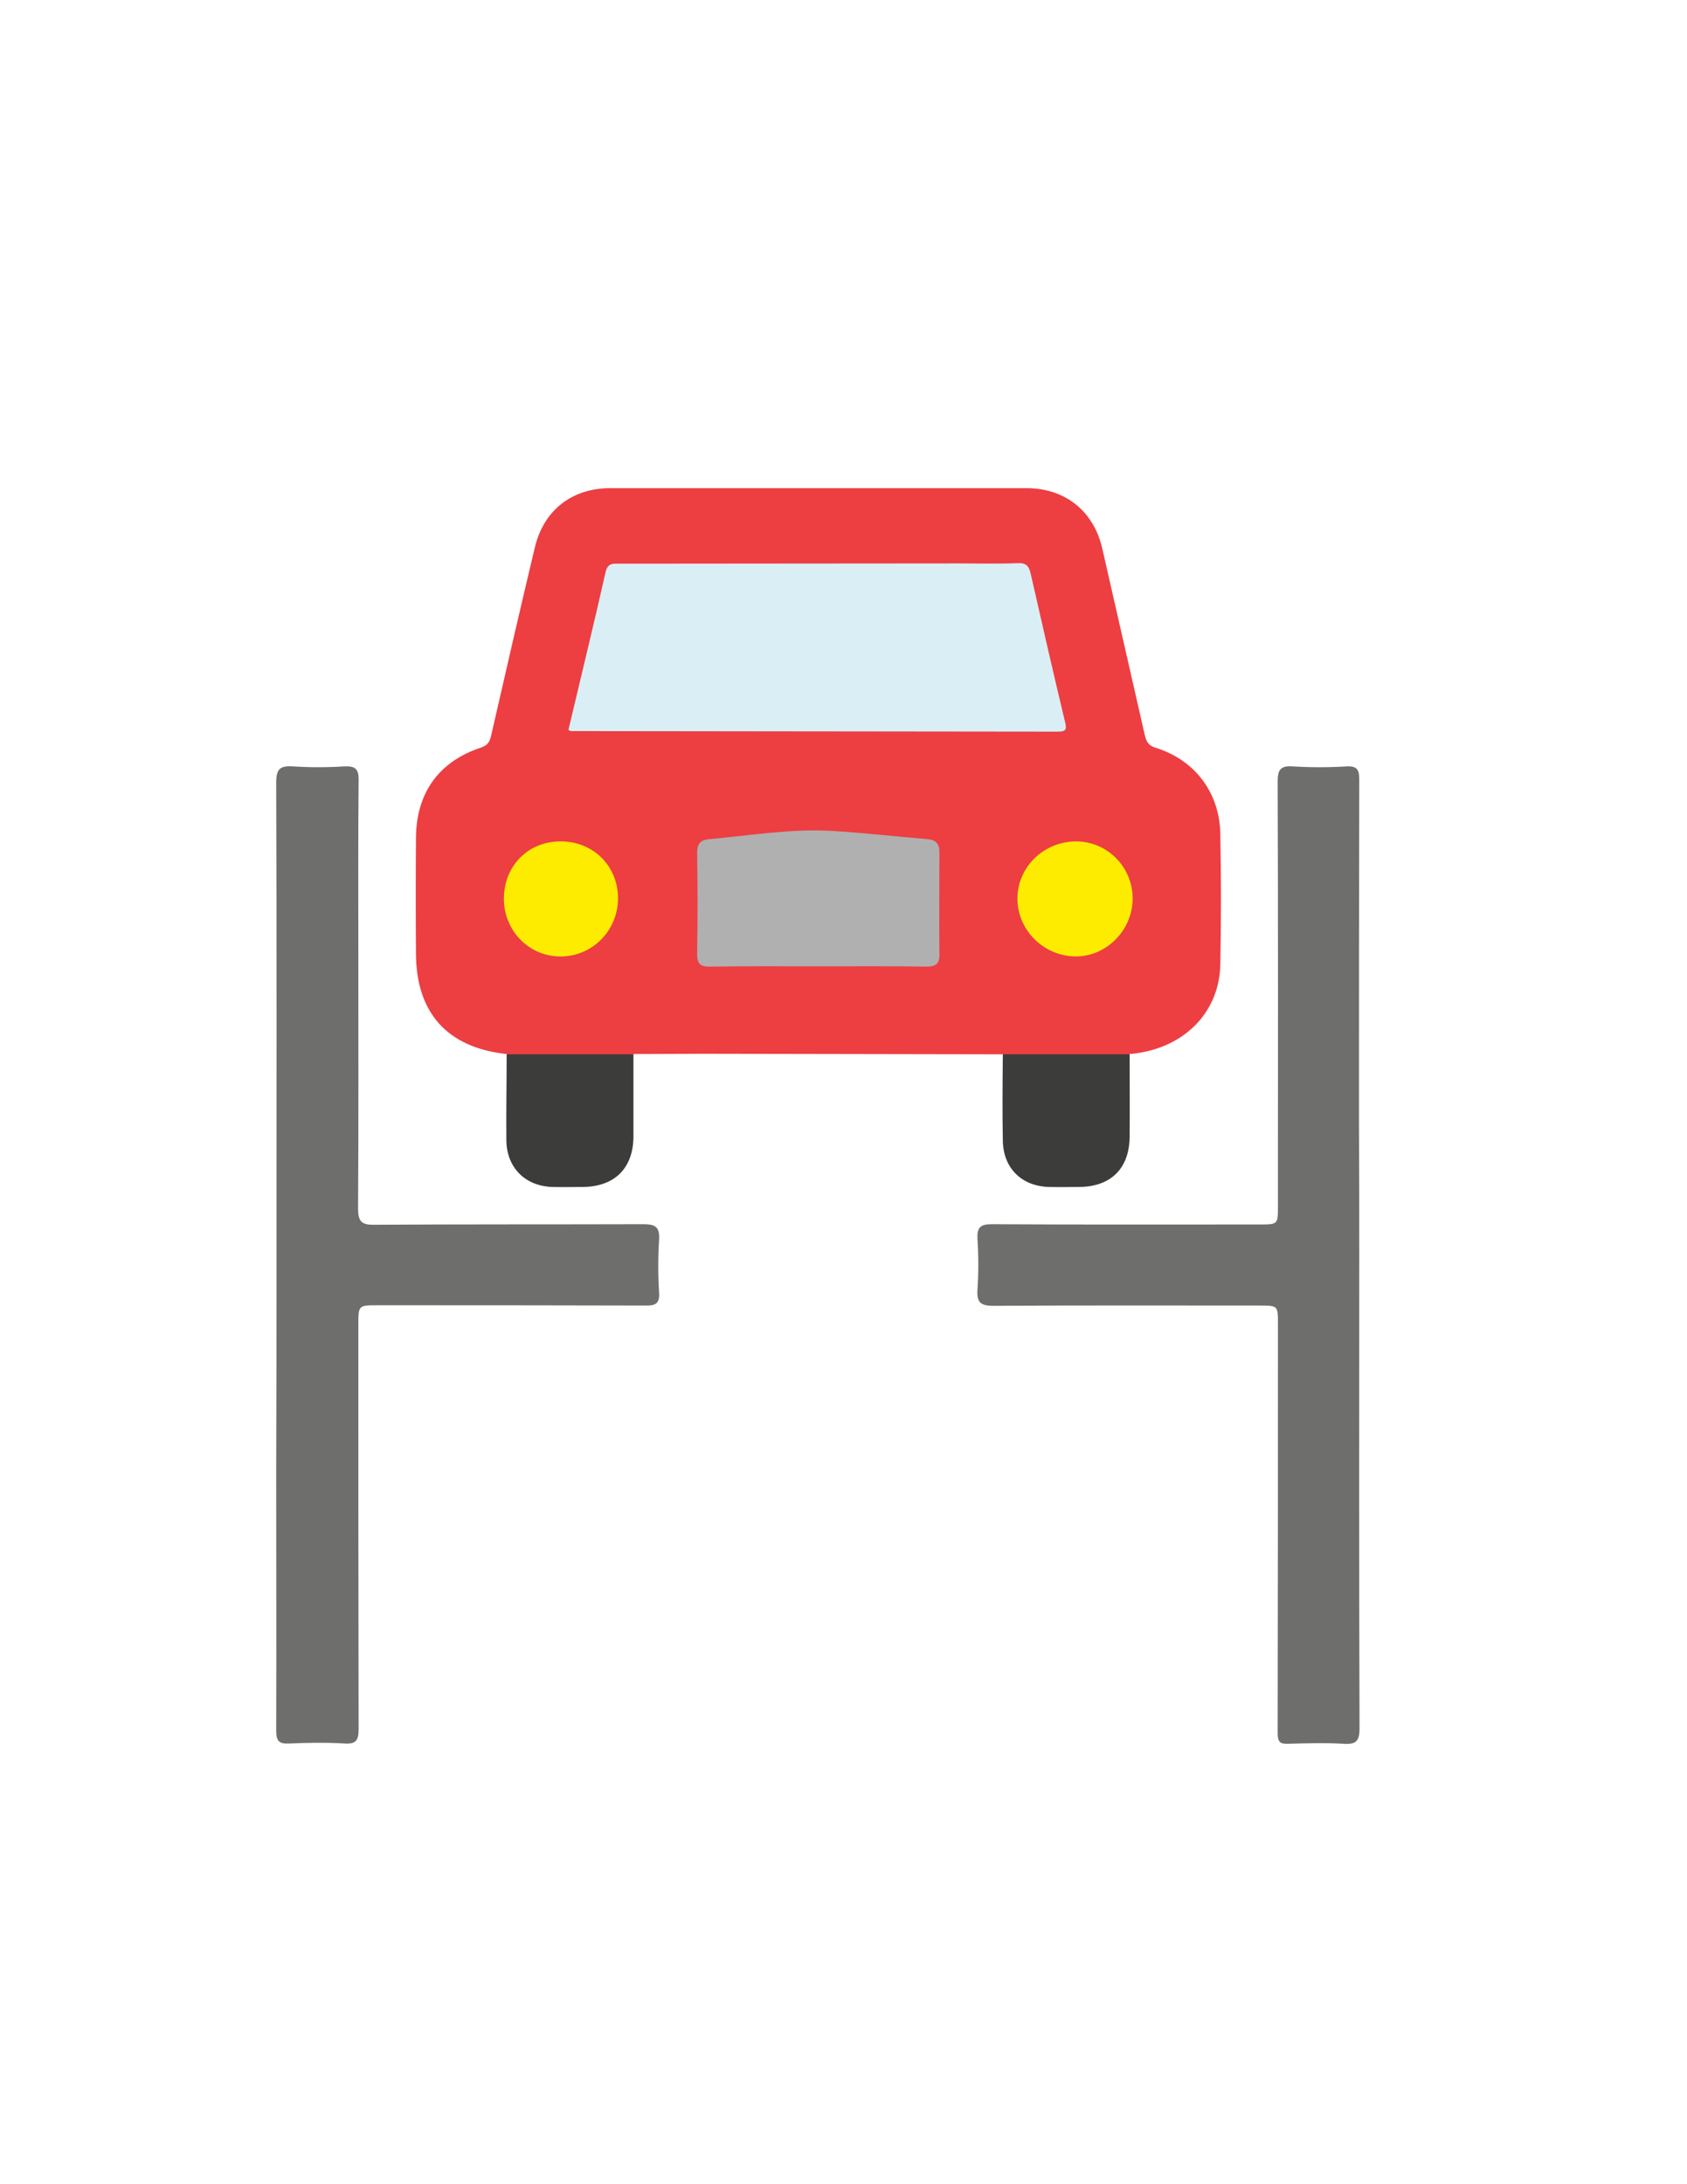 <?xml version="1.0" encoding="utf-8"?>
<!-- Generator: Adobe Illustrator 19.0.0, SVG Export Plug-In . SVG Version: 6.00 Build 0)  -->
<svg version="1.1" id="Calque_1" xmlns="http://www.w3.org/2000/svg" xmlns:xlink="http://www.w3.org/1999/xlink" x="0px" y="0px"
	 viewBox="0 0 612 792" style="enable-background:new 0 0 612 792;" xml:space="preserve">
<style type="text/css">
	.st0{fill:#ED3E42;}
	.st1{fill:#6E6E6D;}
	.st2{fill:#3C3C3B;}
	.st3{fill:#DAEFF5;}
	.st4{fill:#B0B0B0;}
	.st5{fill:#FDEC00;}
</style>
<g>
	<path class="st0" d="M363.8,382.3c-36.1-0.1-72.3-0.1-108.4-0.2c-8.5,0-17,0.1-25.5,0.1c-1.6,1.5-3.6,1.5-5.6,1.5
		c-11.6,0.1-23.2,0.1-34.8,0c-2,0-4-0.2-5.7-1.5c-21.4-2.3-32.8-14.8-32.9-36.4c-0.1-14-0.1-28,0-42c0.1-16.2,8.2-27.6,23.5-32.7
		c2.5-0.8,3.3-2.1,3.8-4.5c5.2-22.7,10.4-45.4,15.8-68c3.2-13.6,13.5-21.6,27.4-21.6c50.3,0,100.6,0,150.9,0
		c14.1,0,24.5,8.3,27.6,22c5.1,22.4,10.2,44.7,15.3,67.1c0.5,2.2,1,4.1,3.9,5c14.3,4.4,23.3,16.2,23.6,31.2
		c0.3,15.8,0.3,31.7,0,47.5c-0.4,17.8-13.8,30.8-32.9,32.4c-1.7,1.7-4,1.5-6.1,1.5c-11.3,0.1-22.5,0-33.8,0
		C367.7,383.8,365.6,383.7,363.8,382.3z"/>
	<path class="st1" d="M100.3,455.2c0-57.1,0.1-114.3-0.1-171.4c0-5,1.4-6.2,6.1-5.9c6.1,0.4,12.3,0.4,18.5,0
		c4.1-0.2,5.4,0.9,5.3,5.1c-0.2,20.8-0.1,41.6-0.1,62.5c0,30.8,0.1,61.6-0.1,92.5c0,4.7,1,6.2,5.9,6.1c32.5-0.2,65-0.1,97.5-0.2
		c4.5,0,6.1,1,5.8,5.7c-0.4,6.3-0.4,12.7,0,19c0.3,4.2-1.4,4.9-5.1,4.8c-32.3-0.1-64.6-0.1-97-0.1c-7,0-7,0-7,7.2
		c0,48.8,0,97.6,0.1,146.4c0,4-0.8,5.6-5.1,5.3c-6.6-0.4-13.3-0.3-20,0c-3.7,0.2-4.8-0.8-4.8-4.6c0.1-31.2,0-62.3,0-93.5
		C100.3,507.9,100.3,481.5,100.3,455.2C100.3,455.2,100.3,455.2,100.3,455.2z"/>
	<path class="st1" d="M493.1,455.7c0,57-0.1,114,0.1,171c0,4.7-1.3,5.9-5.8,5.6c-6.6-0.4-13.3-0.2-20,0c-3,0.1-3.9-0.6-3.9-3.8
		c0.1-49.5,0.1-99,0.1-148.5c0-6.6,0-6.6-6.8-6.6c-32.2,0-64.3-0.1-96.5,0.1c-4.6,0-6-1.3-5.7-5.8c0.4-6.1,0.4-12.3,0-18.5
		c-0.2-4.1,1-5.3,5.2-5.3c32.3,0.2,64.6,0.1,97,0.1c6.8,0,6.8,0,6.8-6.6c0-51.3,0.1-102.6-0.1-154c0-4.4,1.1-5.8,5.5-5.5
		c6.5,0.4,13,0.4,19.5,0c3.9-0.2,4.6,1.3,4.6,4.8c-0.1,41.3-0.1,82.6-0.1,124C493.1,423,493.1,439.4,493.1,455.7z"/>
	<path class="st2" d="M183.8,382.3c15.3,0,30.7,0,46,0c0,10,0,19.9,0,29.9c-0.1,11.4-6.8,18.1-18.4,18.2c-3.7,0-7.3,0.1-11,0
		c-9.8-0.3-16.5-6.9-16.7-16.7C183.6,403.2,183.8,392.7,183.8,382.3z"/>
	<path class="st2" d="M363.8,382.3c15.3,0,30.7,0,46,0c0,10,0.1,19.9,0,29.9c-0.1,11.5-6.8,18.1-18.3,18.2c-3.7,0-7.3,0.1-11,0
		c-9.9-0.3-16.5-6.8-16.7-16.7C363.6,403.2,363.7,392.8,363.8,382.3z"/>
	<path class="st3" d="M206.2,264.7c4.5-19.1,9.2-38.2,13.5-57.3c0.8-3.4,2.8-3,5.1-3c41,0,82-0.1,123-0.1c7.2,0,14.3,0.2,21.5-0.1
		c3-0.1,4,1.1,4.6,3.8c4.1,18,8.2,36,12.5,53.9c0.7,2.8,0.1,3.4-2.7,3.4c-58.8-0.1-117.6-0.1-176.4-0.2
		C207.2,265.2,207,265,206.2,264.7z"/>
	<path class="st4" d="M296.7,350.4c-13,0-26-0.1-39,0.1c-3.7,0.1-4.9-1.1-4.8-4.8c0.2-12.2,0.2-24.3,0-36.5c0-3.1,1.1-4.6,4.2-4.9
		c14.9-1.3,29.7-3.9,44.7-3c11.6,0.7,23.2,2,34.8,3c2.8,0.2,4.2,1.7,4.2,4.5c0,12.5-0.1,25,0,37.5c0,3.4-1.6,4.2-4.7,4.2
		C323,350.3,309.8,350.4,296.7,350.4z"/>
	<path class="st5" d="M182.8,325.7c0.1-11.9,9-20.8,20.9-20.6c11.6,0.1,20.5,9,20.5,20.6c0,11.9-9.6,21.4-21.3,21.1
		C191.6,346.6,182.7,337.2,182.8,325.7z"/>
	<path class="st5" d="M390.4,305.1c11.3,0,20.5,9.3,20.5,20.7c0,11.3-9.3,20.9-20.4,21c-11.7,0.1-21.5-9.5-21.4-21.1
		C369.2,314.3,378.7,305.1,390.4,305.1z"/>
</g>
</svg>
